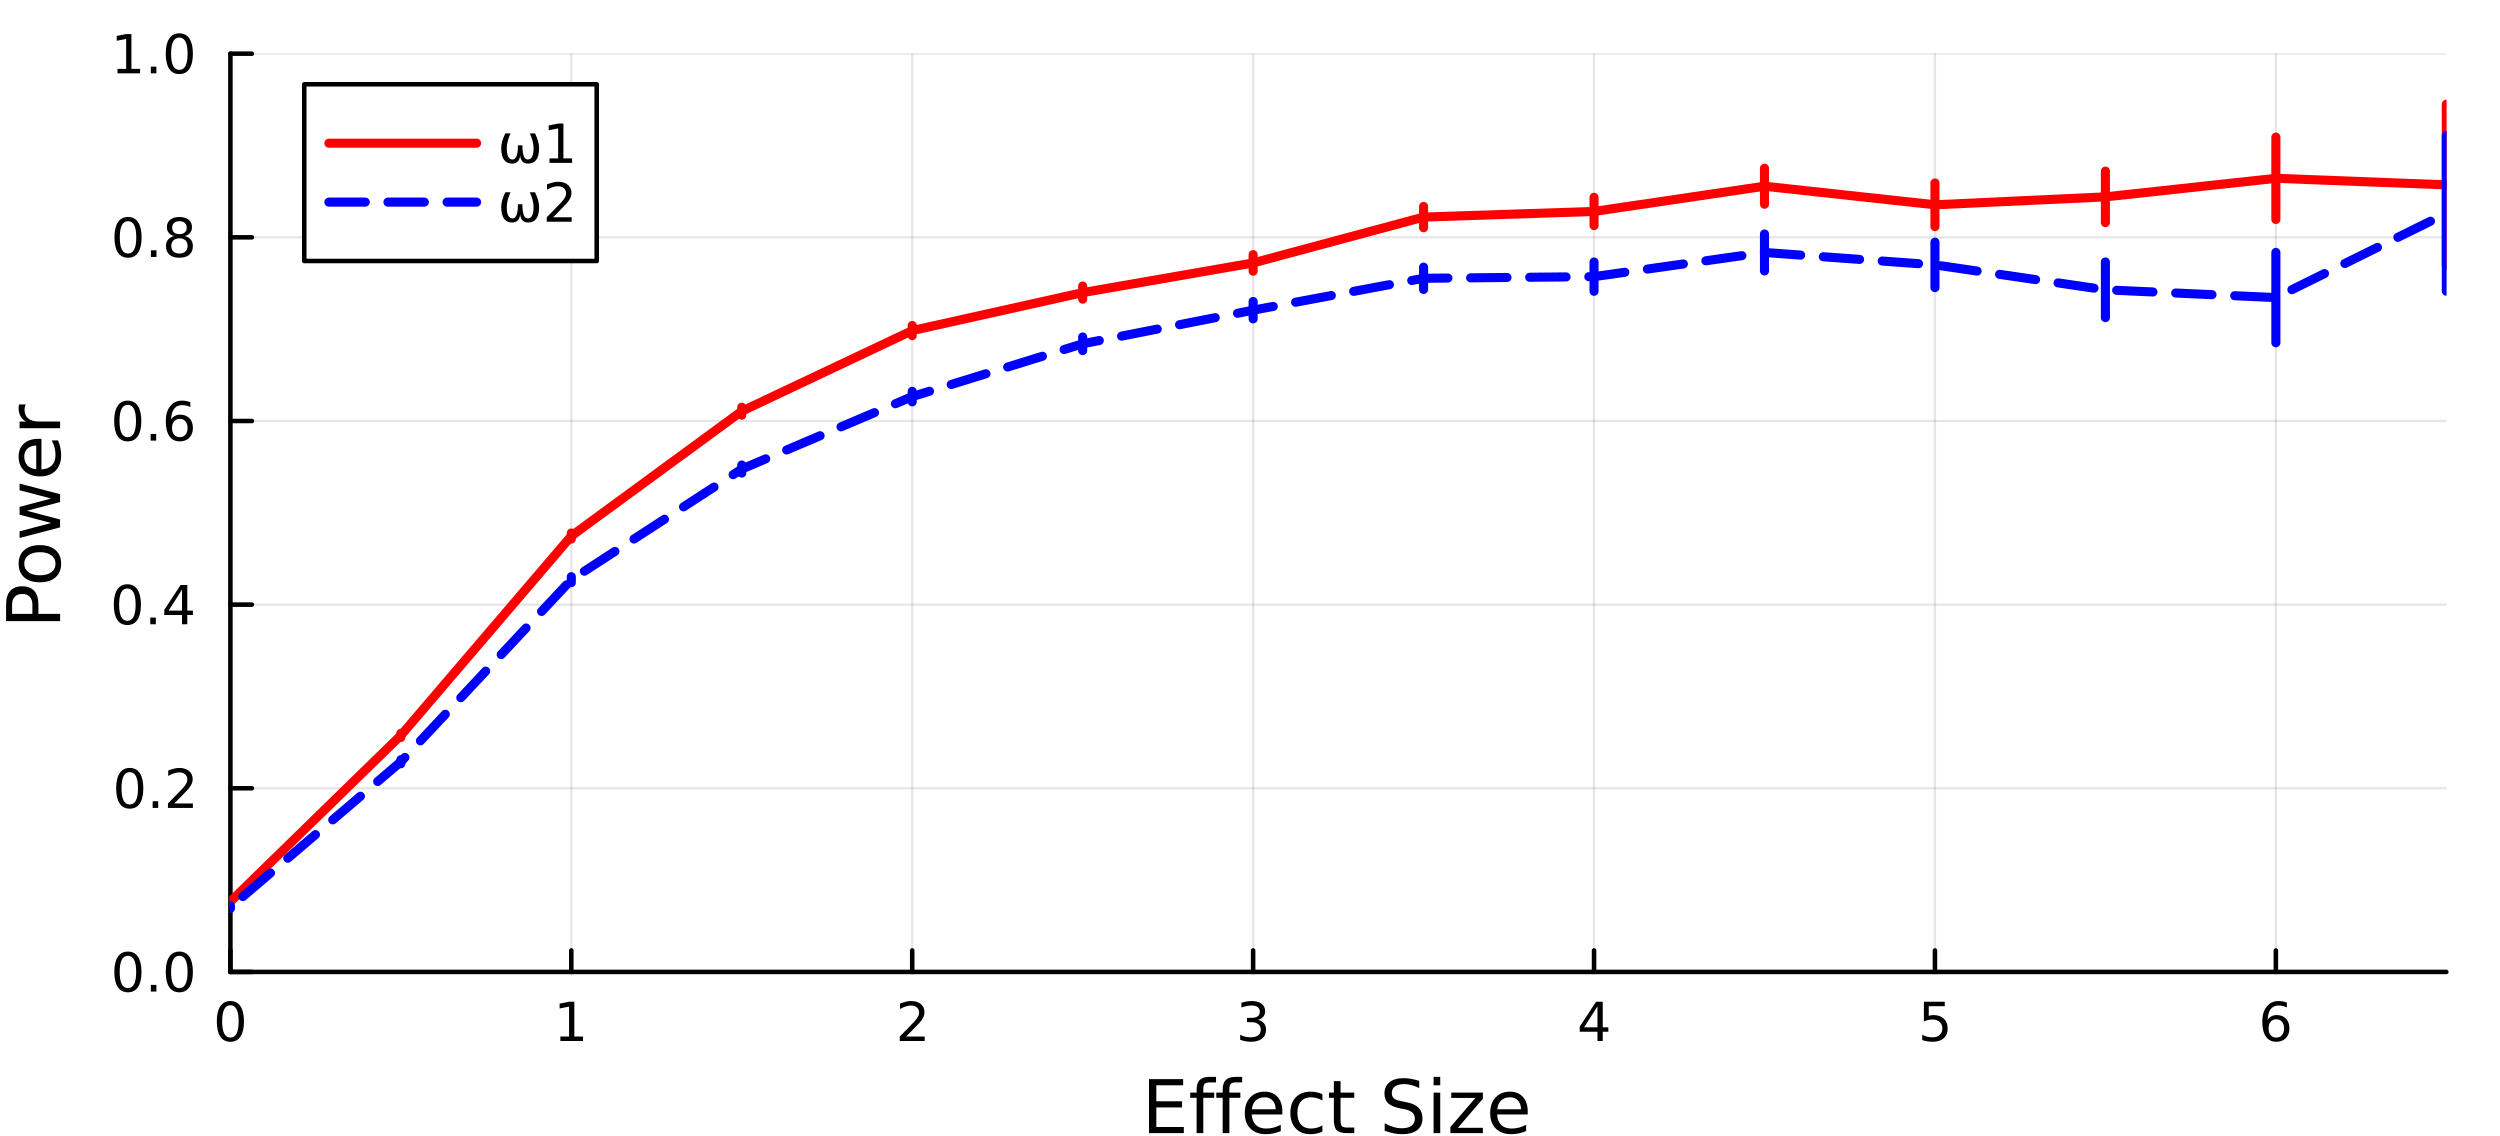 <?xml version="1.0" encoding="utf-8"?>
<svg xmlns="http://www.w3.org/2000/svg" xmlns:xlink="http://www.w3.org/1999/xlink" width="550" height="250" viewBox="0 0 2200 1000">
<rect x="0" y="0" width="2200" height="1000" fill="#333333" stroke="none"/>
<defs>
  <clipPath id="clip600">
    <rect x="0" y="0" width="2200" height="1000"/>
  </clipPath>
</defs>
<path clip-path="url(#clip600)" d="M0 1000 L2200 1000 L2200 0 L0 0  Z" fill="#ffffff" fill-rule="evenodd" fill-opacity="1"/>
<defs>
  <clipPath id="clip601">
    <rect x="440" y="0" width="1541" height="1000"/>
  </clipPath>
</defs>
<path clip-path="url(#clip600)" d="M202.746 855.296 L2152.76 855.296 L2152.76 47.244 L202.746 47.244  Z" fill="#ffffff" fill-rule="evenodd" fill-opacity="1"/>
<defs>
  <clipPath id="clip602">
    <rect x="202" y="47" width="1951" height="809"/>
  </clipPath>
</defs>
<polyline clip-path="url(#clip602)" style="stroke:#000000; stroke-linecap:round; stroke-linejoin:round; stroke-width:2; stroke-opacity:0.1; fill:none" points="202.746,855.296 202.746,47.244 "/>
<polyline clip-path="url(#clip602)" style="stroke:#000000; stroke-linecap:round; stroke-linejoin:round; stroke-width:2; stroke-opacity:0.1; fill:none" points="502.748,855.296 502.748,47.244 "/>
<polyline clip-path="url(#clip602)" style="stroke:#000000; stroke-linecap:round; stroke-linejoin:round; stroke-width:2; stroke-opacity:0.1; fill:none" points="802.749,855.296 802.749,47.244 "/>
<polyline clip-path="url(#clip602)" style="stroke:#000000; stroke-linecap:round; stroke-linejoin:round; stroke-width:2; stroke-opacity:0.1; fill:none" points="1102.75,855.296 1102.75,47.244 "/>
<polyline clip-path="url(#clip602)" style="stroke:#000000; stroke-linecap:round; stroke-linejoin:round; stroke-width:2; stroke-opacity:0.1; fill:none" points="1402.75,855.296 1402.75,47.244 "/>
<polyline clip-path="url(#clip602)" style="stroke:#000000; stroke-linecap:round; stroke-linejoin:round; stroke-width:2; stroke-opacity:0.1; fill:none" points="1702.75,855.296 1702.75,47.244 "/>
<polyline clip-path="url(#clip602)" style="stroke:#000000; stroke-linecap:round; stroke-linejoin:round; stroke-width:2; stroke-opacity:0.1; fill:none" points="2002.76,855.296 2002.76,47.244 "/>
<polyline clip-path="url(#clip600)" style="stroke:#000000; stroke-linecap:round; stroke-linejoin:round; stroke-width:4; stroke-opacity:1; fill:none" points="202.746,855.296 2152.76,855.296 "/>
<polyline clip-path="url(#clip600)" style="stroke:#000000; stroke-linecap:round; stroke-linejoin:round; stroke-width:4; stroke-opacity:1; fill:none" points="202.746,855.296 202.746,836.399 "/>
<polyline clip-path="url(#clip600)" style="stroke:#000000; stroke-linecap:round; stroke-linejoin:round; stroke-width:4; stroke-opacity:1; fill:none" points="502.748,855.296 502.748,836.399 "/>
<polyline clip-path="url(#clip600)" style="stroke:#000000; stroke-linecap:round; stroke-linejoin:round; stroke-width:4; stroke-opacity:1; fill:none" points="802.749,855.296 802.749,836.399 "/>
<polyline clip-path="url(#clip600)" style="stroke:#000000; stroke-linecap:round; stroke-linejoin:round; stroke-width:4; stroke-opacity:1; fill:none" points="1102.75,855.296 1102.75,836.399 "/>
<polyline clip-path="url(#clip600)" style="stroke:#000000; stroke-linecap:round; stroke-linejoin:round; stroke-width:4; stroke-opacity:1; fill:none" points="1402.75,855.296 1402.75,836.399 "/>
<polyline clip-path="url(#clip600)" style="stroke:#000000; stroke-linecap:round; stroke-linejoin:round; stroke-width:4; stroke-opacity:1; fill:none" points="1702.75,855.296 1702.75,836.399 "/>
<polyline clip-path="url(#clip600)" style="stroke:#000000; stroke-linecap:round; stroke-linejoin:round; stroke-width:4; stroke-opacity:1; fill:none" points="2002.76,855.296 2002.76,836.399 "/>
<path clip-path="url(#clip600)" d="M202.746 884.615 Q199.135 884.615 197.306 888.18 Q195.501 891.721 195.501 898.851 Q195.501 905.957 197.306 909.522 Q199.135 913.064 202.746 913.064 Q206.381 913.064 208.186 909.522 Q210.015 905.957 210.015 898.851 Q210.015 891.721 208.186 888.18 Q206.381 884.615 202.746 884.615 M202.746 880.911 Q208.556 880.911 211.612 885.518 Q214.691 890.101 214.691 898.851 Q214.691 907.578 211.612 912.184 Q208.556 916.767 202.746 916.767 Q196.936 916.767 193.857 912.184 Q190.802 907.578 190.802 898.851 Q190.802 890.101 193.857 885.518 Q196.936 880.911 202.746 880.911 Z" fill="#000000" fill-rule="nonzero" fill-opacity="1" /><path clip-path="url(#clip600)" d="M493.13 912.161 L500.769 912.161 L500.769 885.795 L492.458 887.462 L492.458 883.203 L500.722 881.536 L505.398 881.536 L505.398 912.161 L513.037 912.161 L513.037 916.096 L493.13 916.096 L493.13 912.161 Z" fill="#000000" fill-rule="nonzero" fill-opacity="1" /><path clip-path="url(#clip600)" d="M797.402 912.161 L813.721 912.161 L813.721 916.096 L791.777 916.096 L791.777 912.161 Q794.439 909.406 799.022 904.777 Q803.629 900.124 804.809 898.781 Q807.055 896.258 807.934 894.522 Q808.837 892.763 808.837 891.073 Q808.837 888.319 806.893 886.582 Q804.971 884.846 801.87 884.846 Q799.671 884.846 797.217 885.61 Q794.786 886.374 792.009 887.925 L792.009 883.203 Q794.833 882.069 797.286 881.49 Q799.74 880.911 801.777 880.911 Q807.147 880.911 810.342 883.596 Q813.536 886.282 813.536 890.772 Q813.536 892.902 812.726 894.823 Q811.939 896.721 809.833 899.314 Q809.254 899.985 806.152 903.203 Q803.05 906.397 797.402 912.161 Z" fill="#000000" fill-rule="nonzero" fill-opacity="1" /><path clip-path="url(#clip600)" d="M1107 897.462 Q1110.35 898.18 1112.23 900.448 Q1114.13 902.717 1114.13 906.05 Q1114.13 911.166 1110.61 913.967 Q1107.09 916.767 1100.61 916.767 Q1098.43 916.767 1096.12 916.328 Q1093.83 915.911 1091.37 915.055 L1091.37 910.541 Q1093.32 911.675 1095.63 912.254 Q1097.95 912.832 1100.47 912.832 Q1104.87 912.832 1107.16 911.096 Q1109.48 909.36 1109.48 906.05 Q1109.48 902.994 1107.32 901.281 Q1105.19 899.545 1101.37 899.545 L1097.35 899.545 L1097.35 895.703 L1101.56 895.703 Q1105.01 895.703 1106.84 894.337 Q1108.67 892.948 1108.67 890.356 Q1108.67 887.694 1106.77 886.282 Q1104.89 884.846 1101.37 884.846 Q1099.45 884.846 1097.25 885.263 Q1095.05 885.68 1092.42 886.559 L1092.42 882.393 Q1095.08 881.652 1097.39 881.282 Q1099.73 880.911 1101.79 880.911 Q1107.11 880.911 1110.22 883.342 Q1113.32 885.749 1113.32 889.869 Q1113.32 892.74 1111.67 894.731 Q1110.03 896.698 1107 897.462 Z" fill="#000000" fill-rule="nonzero" fill-opacity="1" /><path clip-path="url(#clip600)" d="M1405.76 885.61 L1393.96 904.059 L1405.76 904.059 L1405.76 885.61 M1404.53 881.536 L1410.41 881.536 L1410.41 904.059 L1415.34 904.059 L1415.34 907.948 L1410.41 907.948 L1410.41 916.096 L1405.76 916.096 L1405.76 907.948 L1390.16 907.948 L1390.16 903.434 L1404.53 881.536 Z" fill="#000000" fill-rule="nonzero" fill-opacity="1" /><path clip-path="url(#clip600)" d="M1693.03 881.536 L1711.39 881.536 L1711.39 885.471 L1697.31 885.471 L1697.31 893.944 Q1698.33 893.596 1699.35 893.434 Q1700.37 893.249 1701.39 893.249 Q1707.17 893.249 1710.55 896.42 Q1713.93 899.592 1713.93 905.008 Q1713.93 910.587 1710.46 913.689 Q1706.99 916.767 1700.67 916.767 Q1698.49 916.767 1696.23 916.397 Q1693.98 916.027 1691.57 915.286 L1691.57 910.587 Q1693.66 911.721 1695.88 912.277 Q1698.1 912.832 1700.58 912.832 Q1704.58 912.832 1706.92 910.726 Q1709.26 908.619 1709.26 905.008 Q1709.26 901.397 1706.92 899.291 Q1704.58 897.184 1700.58 897.184 Q1698.7 897.184 1696.83 897.601 Q1694.98 898.018 1693.03 898.897 L1693.03 881.536 Z" fill="#000000" fill-rule="nonzero" fill-opacity="1" /><path clip-path="url(#clip600)" d="M2003.16 896.953 Q2000.01 896.953 1998.16 899.106 Q1996.33 901.258 1996.33 905.008 Q1996.33 908.735 1998.16 910.911 Q2000.01 913.064 2003.16 913.064 Q2006.31 913.064 2008.14 910.911 Q2009.99 908.735 2009.99 905.008 Q2009.99 901.258 2008.14 899.106 Q2006.31 896.953 2003.16 896.953 M2012.44 882.3 L2012.44 886.559 Q2010.68 885.726 2008.88 885.286 Q2007.1 884.846 2005.34 884.846 Q2000.71 884.846 1998.25 887.971 Q1995.82 891.096 1995.48 897.416 Q1996.84 895.402 1998.9 894.337 Q2000.96 893.249 2003.44 893.249 Q2008.65 893.249 2011.66 896.42 Q2014.69 899.569 2014.69 905.008 Q2014.69 910.332 2011.54 913.55 Q2008.39 916.767 2003.16 916.767 Q1997.16 916.767 1993.99 912.184 Q1990.82 907.578 1990.82 898.851 Q1990.82 890.657 1994.71 885.795 Q1998.6 880.911 2005.15 880.911 Q2006.91 880.911 2008.69 881.258 Q2010.5 881.606 2012.44 882.3 Z" fill="#000000" fill-rule="nonzero" fill-opacity="1" /><path clip-path="url(#clip600)" d="M1011.13 949.64 L1041.17 949.64 L1041.17 955.051 L1017.56 955.051 L1017.56 969.119 L1040.19 969.119 L1040.19 974.53 L1017.56 974.53 L1017.56 991.749 L1041.75 991.749 L1041.75 997.16 L1011.13 997.16 L1011.13 949.64 Z" fill="#000000" fill-rule="nonzero" fill-opacity="1" /><path clip-path="url(#clip600)" d="M1070.11 947.635 L1070.11 952.505 L1064.51 952.505 Q1061.35 952.505 1060.11 953.778 Q1058.9 955.051 1058.9 958.361 L1058.9 961.512 L1068.55 961.512 L1068.55 966.064 L1058.9 966.064 L1058.9 997.16 L1053.02 997.16 L1053.02 966.064 L1047.41 966.064 L1047.41 961.512 L1053.02 961.512 L1053.02 959.03 Q1053.02 953.078 1055.78 950.372 Q1058.55 947.635 1064.57 947.635 L1070.11 947.635 Z" fill="#000000" fill-rule="nonzero" fill-opacity="1" /><path clip-path="url(#clip600)" d="M1093.06 947.635 L1093.06 952.505 L1087.45 952.505 Q1084.3 952.505 1083.06 953.778 Q1081.85 955.051 1081.85 958.361 L1081.85 961.512 L1091.5 961.512 L1091.5 966.064 L1081.85 966.064 L1081.85 997.16 L1075.96 997.16 L1075.96 966.064 L1070.36 966.064 L1070.36 961.512 L1075.96 961.512 L1075.96 959.03 Q1075.96 953.078 1078.73 950.372 Q1081.5 947.635 1087.52 947.635 L1093.06 947.635 Z" fill="#000000" fill-rule="nonzero" fill-opacity="1" /><path clip-path="url(#clip600)" d="M1128.45 977.872 L1128.45 980.737 L1101.52 980.737 Q1101.9 986.784 1105.15 989.967 Q1108.43 993.118 1114.25 993.118 Q1117.63 993.118 1120.78 992.29 Q1123.96 991.463 1127.08 989.808 L1127.08 995.346 Q1123.93 996.683 1120.62 997.383 Q1117.31 998.083 1113.9 998.083 Q1105.37 998.083 1100.38 993.118 Q1095.41 988.153 1095.41 979.686 Q1095.41 970.933 1100.12 965.809 Q1104.86 960.653 1112.88 960.653 Q1120.08 960.653 1124.25 965.3 Q1128.45 969.915 1128.45 977.872 M1122.59 976.153 Q1122.53 971.347 1119.89 968.483 Q1117.28 965.618 1112.95 965.618 Q1108.05 965.618 1105.09 968.387 Q1102.16 971.156 1101.71 976.185 L1122.59 976.153 Z" fill="#000000" fill-rule="nonzero" fill-opacity="1" /><path clip-path="url(#clip600)" d="M1163.71 962.881 L1163.71 968.355 Q1161.23 966.987 1158.72 966.318 Q1156.23 965.618 1153.69 965.618 Q1147.99 965.618 1144.84 969.247 Q1141.69 972.843 1141.69 979.368 Q1141.69 985.893 1144.84 989.521 Q1147.99 993.118 1153.69 993.118 Q1156.23 993.118 1158.72 992.45 Q1161.23 991.749 1163.71 990.381 L1163.71 995.792 Q1161.26 996.937 1158.62 997.51 Q1156.01 998.083 1153.05 998.083 Q1145 998.083 1140.26 993.022 Q1135.51 987.962 1135.51 979.368 Q1135.51 970.647 1140.29 965.65 Q1145.1 960.653 1153.43 960.653 Q1156.14 960.653 1158.72 961.226 Q1161.3 961.767 1163.71 962.881 Z" fill="#000000" fill-rule="nonzero" fill-opacity="1" /><path clip-path="url(#clip600)" d="M1179.69 951.391 L1179.69 961.512 L1191.76 961.512 L1191.76 966.064 L1179.69 966.064 L1179.69 985.415 Q1179.69 989.776 1180.87 991.017 Q1182.08 992.259 1185.74 992.259 L1191.76 992.259 L1191.76 997.16 L1185.74 997.16 Q1178.96 997.16 1176.38 994.646 Q1173.8 992.099 1173.8 985.415 L1173.8 966.064 L1169.51 966.064 L1169.51 961.512 L1173.8 961.512 L1173.8 951.391 L1179.69 951.391 Z" fill="#000000" fill-rule="nonzero" fill-opacity="1" /><path clip-path="url(#clip600)" d="M1248.92 951.2 L1248.92 957.47 Q1245.26 955.719 1242.01 954.86 Q1238.77 954.001 1235.74 954.001 Q1230.49 954.001 1227.63 956.038 Q1224.79 958.075 1224.79 961.831 Q1224.79 964.982 1226.67 966.605 Q1228.58 968.196 1233.86 969.183 L1237.75 969.979 Q1244.94 971.347 1248.35 974.817 Q1251.78 978.254 1251.78 984.047 Q1251.78 990.954 1247.14 994.518 Q1242.52 998.083 1233.58 998.083 Q1230.2 998.083 1226.39 997.319 Q1222.6 996.555 1218.52 995.06 L1218.52 988.439 Q1222.44 990.635 1226.19 991.749 Q1229.95 992.863 1233.58 992.863 Q1239.08 992.863 1242.08 990.699 Q1245.07 988.535 1245.07 984.524 Q1245.07 981.023 1242.9 979.05 Q1240.77 977.076 1235.87 976.09 L1231.96 975.326 Q1224.76 973.894 1221.55 970.838 Q1218.33 967.782 1218.33 962.34 Q1218.33 956.038 1222.76 952.409 Q1227.21 948.781 1235.01 948.781 Q1238.35 948.781 1241.82 949.386 Q1245.29 949.99 1248.92 951.2 Z" fill="#000000" fill-rule="nonzero" fill-opacity="1" /><path clip-path="url(#clip600)" d="M1261.56 961.512 L1267.41 961.512 L1267.41 997.16 L1261.56 997.16 L1261.56 961.512 M1261.56 947.635 L1267.41 947.635 L1267.41 955.051 L1261.56 955.051 L1261.56 947.635 Z" fill="#000000" fill-rule="nonzero" fill-opacity="1" /><path clip-path="url(#clip600)" d="M1277.12 961.512 L1304.94 961.512 L1304.94 966.859 L1282.91 992.481 L1304.94 992.481 L1304.94 997.16 L1276.32 997.16 L1276.32 991.813 L1298.35 966.191 L1277.12 966.191 L1277.12 961.512 Z" fill="#000000" fill-rule="nonzero" fill-opacity="1" /><path clip-path="url(#clip600)" d="M1344.37 977.872 L1344.37 980.737 L1317.45 980.737 Q1317.83 986.784 1321.07 989.967 Q1324.35 993.118 1330.18 993.118 Q1333.55 993.118 1336.7 992.29 Q1339.89 991.463 1343 989.808 L1343 995.346 Q1339.85 996.683 1336.54 997.383 Q1333.23 998.083 1329.83 998.083 Q1321.3 998.083 1316.3 993.118 Q1311.34 988.153 1311.34 979.686 Q1311.34 970.933 1316.05 965.809 Q1320.79 960.653 1328.81 960.653 Q1336 960.653 1340.17 965.3 Q1344.37 969.915 1344.37 977.872 M1338.52 976.153 Q1338.45 971.347 1335.81 968.483 Q1333.2 965.618 1328.87 965.618 Q1323.97 965.618 1321.01 968.387 Q1318.08 971.156 1317.64 976.185 L1338.52 976.153 Z" fill="#000000" fill-rule="nonzero" fill-opacity="1" /><polyline clip-path="url(#clip602)" style="stroke:#000000; stroke-linecap:round; stroke-linejoin:round; stroke-width:2; stroke-opacity:0.1; fill:none" points="202.746,855.296 2152.76,855.296 "/>
<polyline clip-path="url(#clip602)" style="stroke:#000000; stroke-linecap:round; stroke-linejoin:round; stroke-width:2; stroke-opacity:0.1; fill:none" points="202.746,693.686 2152.76,693.686 "/>
<polyline clip-path="url(#clip602)" style="stroke:#000000; stroke-linecap:round; stroke-linejoin:round; stroke-width:2; stroke-opacity:0.1; fill:none" points="202.746,532.075 2152.76,532.075 "/>
<polyline clip-path="url(#clip602)" style="stroke:#000000; stroke-linecap:round; stroke-linejoin:round; stroke-width:2; stroke-opacity:0.1; fill:none" points="202.746,370.465 2152.76,370.465 "/>
<polyline clip-path="url(#clip602)" style="stroke:#000000; stroke-linecap:round; stroke-linejoin:round; stroke-width:2; stroke-opacity:0.1; fill:none" points="202.746,208.855 2152.76,208.855 "/>
<polyline clip-path="url(#clip602)" style="stroke:#000000; stroke-linecap:round; stroke-linejoin:round; stroke-width:2; stroke-opacity:0.1; fill:none" points="202.746,47.244 2152.76,47.244 "/>
<polyline clip-path="url(#clip600)" style="stroke:#000000; stroke-linecap:round; stroke-linejoin:round; stroke-width:4; stroke-opacity:1; fill:none" points="202.746,855.296 202.746,47.244 "/>
<polyline clip-path="url(#clip600)" style="stroke:#000000; stroke-linecap:round; stroke-linejoin:round; stroke-width:4; stroke-opacity:1; fill:none" points="202.746,855.296 221.644,855.296 "/>
<polyline clip-path="url(#clip600)" style="stroke:#000000; stroke-linecap:round; stroke-linejoin:round; stroke-width:4; stroke-opacity:1; fill:none" points="202.746,693.686 221.644,693.686 "/>
<polyline clip-path="url(#clip600)" style="stroke:#000000; stroke-linecap:round; stroke-linejoin:round; stroke-width:4; stroke-opacity:1; fill:none" points="202.746,532.075 221.644,532.075 "/>
<polyline clip-path="url(#clip600)" style="stroke:#000000; stroke-linecap:round; stroke-linejoin:round; stroke-width:4; stroke-opacity:1; fill:none" points="202.746,370.465 221.644,370.465 "/>
<polyline clip-path="url(#clip600)" style="stroke:#000000; stroke-linecap:round; stroke-linejoin:round; stroke-width:4; stroke-opacity:1; fill:none" points="202.746,208.855 221.644,208.855 "/>
<polyline clip-path="url(#clip600)" style="stroke:#000000; stroke-linecap:round; stroke-linejoin:round; stroke-width:4; stroke-opacity:1; fill:none" points="202.746,47.244 221.644,47.244 "/>
<path clip-path="url(#clip600)" d="M112.571 841.095 Q108.96 841.095 107.131 844.66 Q105.325 848.201 105.325 855.331 Q105.325 862.437 107.131 866.002 Q108.96 869.544 112.571 869.544 Q116.205 869.544 118.01 866.002 Q119.839 862.437 119.839 855.331 Q119.839 848.201 118.01 844.66 Q116.205 841.095 112.571 841.095 M112.571 837.391 Q118.381 837.391 121.436 841.998 Q124.515 846.581 124.515 855.331 Q124.515 864.058 121.436 868.664 Q118.381 873.247 112.571 873.247 Q106.76 873.247 103.682 868.664 Q100.626 864.058 100.626 855.331 Q100.626 846.581 103.682 841.998 Q106.76 837.391 112.571 837.391 Z" fill="#000000" fill-rule="nonzero" fill-opacity="1" /><path clip-path="url(#clip600)" d="M132.733 866.697 L137.617 866.697 L137.617 872.576 L132.733 872.576 L132.733 866.697 Z" fill="#000000" fill-rule="nonzero" fill-opacity="1" /><path clip-path="url(#clip600)" d="M157.802 841.095 Q154.191 841.095 152.362 844.66 Q150.557 848.201 150.557 855.331 Q150.557 862.437 152.362 866.002 Q154.191 869.544 157.802 869.544 Q161.436 869.544 163.242 866.002 Q165.07 862.437 165.07 855.331 Q165.07 848.201 163.242 844.66 Q161.436 841.095 157.802 841.095 M157.802 837.391 Q163.612 837.391 166.668 841.998 Q169.746 846.581 169.746 855.331 Q169.746 864.058 166.668 868.664 Q163.612 873.247 157.802 873.247 Q151.992 873.247 148.913 868.664 Q145.858 864.058 145.858 855.331 Q145.858 846.581 148.913 841.998 Q151.992 837.391 157.802 837.391 Z" fill="#000000" fill-rule="nonzero" fill-opacity="1" /><path clip-path="url(#clip600)" d="M114.168 679.484 Q110.557 679.484 108.728 683.049 Q106.923 686.591 106.923 693.721 Q106.923 700.827 108.728 704.392 Q110.557 707.933 114.168 707.933 Q117.802 707.933 119.608 704.392 Q121.436 700.827 121.436 693.721 Q121.436 686.591 119.608 683.049 Q117.802 679.484 114.168 679.484 M114.168 675.781 Q119.978 675.781 123.034 680.387 Q126.112 684.971 126.112 693.721 Q126.112 702.447 123.034 707.054 Q119.978 711.637 114.168 711.637 Q108.358 711.637 105.279 707.054 Q102.223 702.447 102.223 693.721 Q102.223 684.971 105.279 680.387 Q108.358 675.781 114.168 675.781 Z" fill="#000000" fill-rule="nonzero" fill-opacity="1" /><path clip-path="url(#clip600)" d="M134.33 705.086 L139.214 705.086 L139.214 710.966 L134.33 710.966 L134.33 705.086 Z" fill="#000000" fill-rule="nonzero" fill-opacity="1" /><path clip-path="url(#clip600)" d="M153.427 707.031 L169.746 707.031 L169.746 710.966 L147.802 710.966 L147.802 707.031 Q150.464 704.276 155.047 699.646 Q159.654 694.994 160.834 693.651 Q163.08 691.128 163.959 689.392 Q164.862 687.633 164.862 685.943 Q164.862 683.188 162.918 681.452 Q160.996 679.716 157.894 679.716 Q155.695 679.716 153.242 680.48 Q150.811 681.244 148.033 682.795 L148.033 678.072 Q150.857 676.938 153.311 676.359 Q155.765 675.781 157.802 675.781 Q163.172 675.781 166.367 678.466 Q169.561 681.151 169.561 685.642 Q169.561 687.771 168.751 689.693 Q167.964 691.591 165.857 694.183 Q165.279 694.855 162.177 698.072 Q159.075 701.267 153.427 707.031 Z" fill="#000000" fill-rule="nonzero" fill-opacity="1" /><path clip-path="url(#clip600)" d="M112.085 517.874 Q108.473 517.874 106.645 521.439 Q104.839 524.98 104.839 532.11 Q104.839 539.217 106.645 542.781 Q108.473 546.323 112.085 546.323 Q115.719 546.323 117.524 542.781 Q119.353 539.217 119.353 532.11 Q119.353 524.98 117.524 521.439 Q115.719 517.874 112.085 517.874 M112.085 514.17 Q117.895 514.17 120.95 518.777 Q124.029 523.36 124.029 532.11 Q124.029 540.837 120.95 545.443 Q117.895 550.027 112.085 550.027 Q106.274 550.027 103.196 545.443 Q100.14 540.837 100.14 532.11 Q100.14 523.36 103.196 518.777 Q106.274 514.17 112.085 514.17 Z" fill="#000000" fill-rule="nonzero" fill-opacity="1" /><path clip-path="url(#clip600)" d="M132.246 543.476 L137.131 543.476 L137.131 549.355 L132.246 549.355 L132.246 543.476 Z" fill="#000000" fill-rule="nonzero" fill-opacity="1" /><path clip-path="url(#clip600)" d="M160.163 518.869 L148.357 537.318 L160.163 537.318 L160.163 518.869 M158.936 514.795 L164.816 514.795 L164.816 537.318 L169.746 537.318 L169.746 541.207 L164.816 541.207 L164.816 549.355 L160.163 549.355 L160.163 541.207 L144.561 541.207 L144.561 536.693 L158.936 514.795 Z" fill="#000000" fill-rule="nonzero" fill-opacity="1" /><path clip-path="url(#clip600)" d="M112.409 356.264 Q108.798 356.264 106.969 359.828 Q105.163 363.37 105.163 370.5 Q105.163 377.606 106.969 381.171 Q108.798 384.713 112.409 384.713 Q116.043 384.713 117.848 381.171 Q119.677 377.606 119.677 370.5 Q119.677 363.37 117.848 359.828 Q116.043 356.264 112.409 356.264 M112.409 352.56 Q118.219 352.56 121.274 357.166 Q124.353 361.75 124.353 370.5 Q124.353 379.226 121.274 383.833 Q118.219 388.416 112.409 388.416 Q106.598 388.416 103.52 383.833 Q100.464 379.226 100.464 370.5 Q100.464 361.75 103.52 357.166 Q106.598 352.56 112.409 352.56 Z" fill="#000000" fill-rule="nonzero" fill-opacity="1" /><path clip-path="url(#clip600)" d="M132.571 381.865 L137.455 381.865 L137.455 387.745 L132.571 387.745 L132.571 381.865 Z" fill="#000000" fill-rule="nonzero" fill-opacity="1" /><path clip-path="url(#clip600)" d="M158.219 368.602 Q155.07 368.602 153.219 370.754 Q151.39 372.907 151.39 376.657 Q151.39 380.384 153.219 382.56 Q155.07 384.713 158.219 384.713 Q161.367 384.713 163.195 382.56 Q165.047 380.384 165.047 376.657 Q165.047 372.907 163.195 370.754 Q161.367 368.602 158.219 368.602 M167.501 353.949 L167.501 358.208 Q165.742 357.375 163.936 356.935 Q162.154 356.495 160.394 356.495 Q155.765 356.495 153.311 359.62 Q150.881 362.745 150.533 369.064 Q151.899 367.051 153.959 365.986 Q156.019 364.898 158.496 364.898 Q163.705 364.898 166.714 368.069 Q169.746 371.217 169.746 376.657 Q169.746 381.981 166.598 385.199 Q163.45 388.416 158.219 388.416 Q152.223 388.416 149.052 383.833 Q145.881 379.226 145.881 370.5 Q145.881 362.305 149.77 357.444 Q153.658 352.56 160.209 352.56 Q161.969 352.56 163.751 352.907 Q165.556 353.254 167.501 353.949 Z" fill="#000000" fill-rule="nonzero" fill-opacity="1" /><path clip-path="url(#clip600)" d="M112.663 194.653 Q109.052 194.653 107.223 198.218 Q105.418 201.76 105.418 208.889 Q105.418 215.996 107.223 219.56 Q109.052 223.102 112.663 223.102 Q116.297 223.102 118.103 219.56 Q119.932 215.996 119.932 208.889 Q119.932 201.76 118.103 198.218 Q116.297 194.653 112.663 194.653 M112.663 190.95 Q118.473 190.95 121.529 195.556 Q124.608 200.139 124.608 208.889 Q124.608 217.616 121.529 222.223 Q118.473 226.806 112.663 226.806 Q106.853 226.806 103.774 222.223 Q100.719 217.616 100.719 208.889 Q100.719 200.139 103.774 195.556 Q106.853 190.95 112.663 190.95 Z" fill="#000000" fill-rule="nonzero" fill-opacity="1" /><path clip-path="url(#clip600)" d="M132.825 220.255 L137.709 220.255 L137.709 226.135 L132.825 226.135 L132.825 220.255 Z" fill="#000000" fill-rule="nonzero" fill-opacity="1" /><path clip-path="url(#clip600)" d="M157.894 209.723 Q154.561 209.723 152.64 211.505 Q150.742 213.287 150.742 216.412 Q150.742 219.537 152.64 221.32 Q154.561 223.102 157.894 223.102 Q161.228 223.102 163.149 221.32 Q165.07 219.514 165.07 216.412 Q165.07 213.287 163.149 211.505 Q161.251 209.723 157.894 209.723 M153.219 207.732 Q150.209 206.991 148.52 204.931 Q146.853 202.871 146.853 199.908 Q146.853 195.764 149.793 193.357 Q152.756 190.95 157.894 190.95 Q163.056 190.95 165.996 193.357 Q168.936 195.764 168.936 199.908 Q168.936 202.871 167.246 204.931 Q165.58 206.991 162.594 207.732 Q165.973 208.519 167.848 210.811 Q169.746 213.102 169.746 216.412 Q169.746 221.435 166.668 224.121 Q163.612 226.806 157.894 226.806 Q152.177 226.806 149.098 224.121 Q146.043 221.435 146.043 216.412 Q146.043 213.102 147.941 210.811 Q149.839 208.519 153.219 207.732 M151.506 200.348 Q151.506 203.033 153.172 204.537 Q154.862 206.042 157.894 206.042 Q160.904 206.042 162.594 204.537 Q164.306 203.033 164.306 200.348 Q164.306 197.662 162.594 196.158 Q160.904 194.653 157.894 194.653 Q154.862 194.653 153.172 196.158 Q151.506 197.662 151.506 200.348 Z" fill="#000000" fill-rule="nonzero" fill-opacity="1" /><path clip-path="url(#clip600)" d="M103.381 60.589 L111.02 60.589 L111.02 34.223 L102.71 35.89 L102.71 31.631 L110.973 29.964 L115.649 29.964 L115.649 60.589 L123.288 60.589 L123.288 64.524 L103.381 64.524 L103.381 60.589 Z" fill="#000000" fill-rule="nonzero" fill-opacity="1" /><path clip-path="url(#clip600)" d="M132.733 58.645 L137.617 58.645 L137.617 64.524 L132.733 64.524 L132.733 58.645 Z" fill="#000000" fill-rule="nonzero" fill-opacity="1" /><path clip-path="url(#clip600)" d="M157.802 33.043 Q154.191 33.043 152.362 36.608 Q150.557 40.149 150.557 47.279 Q150.557 54.385 152.362 57.95 Q154.191 61.492 157.802 61.492 Q161.436 61.492 163.242 57.95 Q165.07 54.385 165.07 47.279 Q165.07 40.149 163.242 36.608 Q161.436 33.043 157.802 33.043 M157.802 29.339 Q163.612 29.339 166.668 33.946 Q169.746 38.529 169.746 47.279 Q169.746 56.006 166.668 60.612 Q163.612 65.195 157.802 65.195 Q151.992 65.195 148.913 60.612 Q145.858 56.006 145.858 47.279 Q145.858 38.529 148.913 33.946 Q151.992 29.339 157.802 29.339 Z" fill="#000000" fill-rule="nonzero" fill-opacity="1" /><path clip-path="url(#clip600)" d="M10.648 540.183 L28.503 540.183 L28.503 532.099 Q28.503 527.611 26.18 525.16 Q23.857 522.709 19.56 522.709 Q15.295 522.709 12.971 525.16 Q10.648 527.611 10.648 532.099 L10.648 540.183 M5.364 546.613 L5.364 532.099 Q5.364 524.11 8.993 520.036 Q12.589 515.93 19.56 515.93 Q26.594 515.93 30.19 520.036 Q33.787 524.11 33.787 532.099 L33.787 540.183 L52.884 540.183 L52.884 546.613 L5.364 546.613 Z" fill="#000000" fill-rule="nonzero" fill-opacity="1" /><path clip-path="url(#clip600)" d="M21.342 496.069 Q21.342 500.779 25.034 503.517 Q28.695 506.254 35.092 506.254 Q41.489 506.254 45.182 503.549 Q48.842 500.811 48.842 496.069 Q48.842 491.39 45.15 488.653 Q41.458 485.916 35.092 485.916 Q28.758 485.916 25.066 488.653 Q21.342 491.39 21.342 496.069 M16.377 496.069 Q16.377 488.43 21.342 484.069 Q26.307 479.709 35.092 479.709 Q43.845 479.709 48.842 484.069 Q53.807 488.43 53.807 496.069 Q53.807 503.739 48.842 508.1 Q43.845 512.429 35.092 512.429 Q26.307 512.429 21.342 508.1 Q16.377 503.739 16.377 496.069 Z" fill="#000000" fill-rule="nonzero" fill-opacity="1" /><path clip-path="url(#clip600)" d="M17.236 473.407 L17.236 467.55 L45.054 460.23 L17.236 452.941 L17.236 446.034 L45.054 438.714 L17.236 431.425 L17.236 425.569 L52.884 434.894 L52.884 441.801 L23.666 449.472 L52.884 457.174 L52.884 464.081 L17.236 473.407 Z" fill="#000000" fill-rule="nonzero" fill-opacity="1" /><path clip-path="url(#clip600)" d="M33.596 386.197 L36.461 386.197 L36.461 413.124 Q42.508 412.742 45.691 409.495 Q48.842 406.217 48.842 400.392 Q48.842 397.018 48.014 393.867 Q47.187 390.685 45.532 387.565 L51.07 387.565 Q52.407 390.716 53.107 394.027 Q53.807 397.337 53.807 400.742 Q53.807 409.272 48.842 414.269 Q43.877 419.235 35.41 419.235 Q26.657 419.235 21.533 414.524 Q16.377 409.782 16.377 401.761 Q16.377 394.568 21.024 390.398 Q25.639 386.197 33.596 386.197 M31.877 392.053 Q27.071 392.117 24.207 394.759 Q21.342 397.369 21.342 401.697 Q21.342 406.599 24.111 409.559 Q26.88 412.487 31.909 412.933 L31.877 392.053 Z" fill="#000000" fill-rule="nonzero" fill-opacity="1" /><path clip-path="url(#clip600)" d="M22.711 355.928 Q22.138 356.914 21.883 358.092 Q21.597 359.238 21.597 360.638 Q21.597 365.604 24.843 368.277 Q28.058 370.919 34.105 370.919 L52.884 370.919 L52.884 376.807 L17.236 376.807 L17.236 370.919 L22.774 370.919 Q19.528 369.073 17.968 366.113 Q16.377 363.153 16.377 358.92 Q16.377 358.315 16.472 357.583 Q16.536 356.851 16.695 355.96 L22.711 355.928 Z" fill="#000000" fill-rule="nonzero" fill-opacity="1" /><polyline clip-path="url(#clip602)" style="stroke:#ff0000; stroke-linecap:round; stroke-linejoin:round; stroke-width:8; stroke-opacity:1; fill:none" points="15.245,847.451 202.746,793.44 352.747,647.16 502.748,471.712 652.748,361.853 802.749,290.905 952.75,257.491 1102.75,231.367 1252.75,191.039 1402.75,186.055 1552.75,163.87 1702.75,180.215 1852.75,173.245 2002.76,156.908 2152.76,162.68 2500.76,301.203 "/>
<polyline clip-path="url(#clip602)" style="stroke:#ff0000; stroke-linecap:round; stroke-linejoin:round; stroke-width:8; stroke-opacity:1; fill:none" points="15.245,847.766 15.245,847.136 "/>
<polyline clip-path="url(#clip602)" style="stroke:#ff0000; stroke-linecap:round; stroke-linejoin:round; stroke-width:8; stroke-opacity:1; fill:none" points="202.746,794.516 202.746,792.363 "/>
<polyline clip-path="url(#clip602)" style="stroke:#ff0000; stroke-linecap:round; stroke-linejoin:round; stroke-width:8; stroke-opacity:1; fill:none" points="352.747,648.985 352.747,645.334 "/>
<polyline clip-path="url(#clip602)" style="stroke:#ff0000; stroke-linecap:round; stroke-linejoin:round; stroke-width:8; stroke-opacity:1; fill:none" points="502.748,474.373 502.748,469.051 "/>
<polyline clip-path="url(#clip602)" style="stroke:#ff0000; stroke-linecap:round; stroke-linejoin:round; stroke-width:8; stroke-opacity:1; fill:none" points="652.748,365.349 652.748,358.357 "/>
<polyline clip-path="url(#clip602)" style="stroke:#ff0000; stroke-linecap:round; stroke-linejoin:round; stroke-width:8; stroke-opacity:1; fill:none" points="802.749,295.386 802.749,286.425 "/>
<polyline clip-path="url(#clip602)" style="stroke:#ff0000; stroke-linecap:round; stroke-linejoin:round; stroke-width:8; stroke-opacity:1; fill:none" points="952.75,263.263 952.75,251.718 "/>
<polyline clip-path="url(#clip602)" style="stroke:#ff0000; stroke-linecap:round; stroke-linejoin:round; stroke-width:8; stroke-opacity:1; fill:none" points="1102.75,238.645 1102.75,224.088 "/>
<polyline clip-path="url(#clip602)" style="stroke:#ff0000; stroke-linecap:round; stroke-linejoin:round; stroke-width:8; stroke-opacity:1; fill:none" points="1252.75,200.406 1252.75,181.672 "/>
<polyline clip-path="url(#clip602)" style="stroke:#ff0000; stroke-linecap:round; stroke-linejoin:round; stroke-width:8; stroke-opacity:1; fill:none" points="1402.75,198.494 1402.75,173.617 "/>
<polyline clip-path="url(#clip602)" style="stroke:#ff0000; stroke-linecap:round; stroke-linejoin:round; stroke-width:8; stroke-opacity:1; fill:none" points="1552.75,179.712 1552.75,148.028 "/>
<polyline clip-path="url(#clip602)" style="stroke:#ff0000; stroke-linecap:round; stroke-linejoin:round; stroke-width:8; stroke-opacity:1; fill:none" points="1702.75,199.417 1702.75,161.012 "/>
<polyline clip-path="url(#clip602)" style="stroke:#ff0000; stroke-linecap:round; stroke-linejoin:round; stroke-width:8; stroke-opacity:1; fill:none" points="1852.75,195.92 1852.75,150.571 "/>
<polyline clip-path="url(#clip602)" style="stroke:#ff0000; stroke-linecap:round; stroke-linejoin:round; stroke-width:8; stroke-opacity:1; fill:none" points="2002.76,193.149 2002.76,120.668 "/>
<polyline clip-path="url(#clip602)" style="stroke:#ff0000; stroke-linecap:round; stroke-linejoin:round; stroke-width:8; stroke-opacity:1; fill:none" points="2152.76,233.66 2152.76,91.7 "/>
<polyline clip-path="url(#clip602)" style="stroke:#ff0000; stroke-linecap:round; stroke-linejoin:round; stroke-width:8; stroke-opacity:1; fill:none" points="2500.76,348.845 2500.76,253.562 "/>
<polyline clip-path="url(#clip602)" style="stroke:#0000ff; stroke-linecap:round; stroke-linejoin:round; stroke-width:8; stroke-opacity:1; fill:none" stroke-dasharray="32, 20" points="15.245,846.522 202.746,798.341 352.747,670.328 502.748,510.134 652.748,412.767 802.749,348.996 952.75,302.545 1102.75,272.962 1252.75,244.888 1402.75,243.444 1552.75,222.17 1702.75,233.096 1852.75,255.029 2002.76,261.883 2152.76,187.775 2500.76,225.866 "/>
<polyline clip-path="url(#clip602)" style="stroke:#0000ff; stroke-linecap:round; stroke-linejoin:round; stroke-width:8; stroke-opacity:1; fill:none" points="15.245,846.837 15.245,846.207 "/>
<polyline clip-path="url(#clip602)" style="stroke:#0000ff; stroke-linecap:round; stroke-linejoin:round; stroke-width:8; stroke-opacity:1; fill:none" points="202.746,799.408 202.746,797.274 "/>
<polyline clip-path="url(#clip602)" style="stroke:#0000ff; stroke-linecap:round; stroke-linejoin:round; stroke-width:8; stroke-opacity:1; fill:none" points="352.747,672.119 352.747,668.538 "/>
<polyline clip-path="url(#clip602)" style="stroke:#0000ff; stroke-linecap:round; stroke-linejoin:round; stroke-width:8; stroke-opacity:1; fill:none" points="502.748,512.774 502.748,507.495 "/>
<polyline clip-path="url(#clip602)" style="stroke:#0000ff; stroke-linecap:round; stroke-linejoin:round; stroke-width:8; stroke-opacity:1; fill:none" points="652.748,416.303 652.748,409.23 "/>
<polyline clip-path="url(#clip602)" style="stroke:#0000ff; stroke-linecap:round; stroke-linejoin:round; stroke-width:8; stroke-opacity:1; fill:none" points="802.749,353.613 802.749,344.378 "/>
<polyline clip-path="url(#clip602)" style="stroke:#0000ff; stroke-linecap:round; stroke-linejoin:round; stroke-width:8; stroke-opacity:1; fill:none" points="952.75,308.547 952.75,296.543 "/>
<polyline clip-path="url(#clip602)" style="stroke:#0000ff; stroke-linecap:round; stroke-linejoin:round; stroke-width:8; stroke-opacity:1; fill:none" points="1102.75,280.612 1102.75,265.312 "/>
<polyline clip-path="url(#clip602)" style="stroke:#0000ff; stroke-linecap:round; stroke-linejoin:round; stroke-width:8; stroke-opacity:1; fill:none" points="1252.75,254.709 1252.75,235.067 "/>
<polyline clip-path="url(#clip602)" style="stroke:#0000ff; stroke-linecap:round; stroke-linejoin:round; stroke-width:8; stroke-opacity:1; fill:none" points="1402.75,256.31 1402.75,230.577 "/>
<polyline clip-path="url(#clip602)" style="stroke:#0000ff; stroke-linecap:round; stroke-linejoin:round; stroke-width:8; stroke-opacity:1; fill:none" points="1552.75,238.449 1552.75,205.89 "/>
<polyline clip-path="url(#clip602)" style="stroke:#0000ff; stroke-linecap:round; stroke-linejoin:round; stroke-width:8; stroke-opacity:1; fill:none" points="1702.75,253.08 1702.75,213.112 "/>
<polyline clip-path="url(#clip602)" style="stroke:#0000ff; stroke-linecap:round; stroke-linejoin:round; stroke-width:8; stroke-opacity:1; fill:none" points="1852.75,279.524 1852.75,230.534 "/>
<polyline clip-path="url(#clip602)" style="stroke:#0000ff; stroke-linecap:round; stroke-linejoin:round; stroke-width:8; stroke-opacity:1; fill:none" points="2002.76,301.659 2002.76,222.107 "/>
<polyline clip-path="url(#clip602)" style="stroke:#0000ff; stroke-linecap:round; stroke-linejoin:round; stroke-width:8; stroke-opacity:1; fill:none" points="2152.76,256.237 2152.76,119.313 "/>
<polyline clip-path="url(#clip602)" style="stroke:#0000ff; stroke-linecap:round; stroke-linejoin:round; stroke-width:8; stroke-opacity:1; fill:none" points="2500.76,272.781 2500.76,178.951 "/>
<path clip-path="url(#clip600)" d="M267.747 229.699 L525.108 229.699 L525.108 74.179 L267.747 74.179  Z" fill="#ffffff" fill-rule="evenodd" fill-opacity="1"/>
<polyline clip-path="url(#clip600)" style="stroke:#000000; stroke-linecap:round; stroke-linejoin:round; stroke-width:4; stroke-opacity:1; fill:none" points="267.747,229.699 525.108,229.699 525.108,74.179 267.747,74.179 267.747,229.699 "/>
<polyline clip-path="url(#clip600)" style="stroke:#ff0000; stroke-linecap:round; stroke-linejoin:round; stroke-width:8; stroke-opacity:1; fill:none" points="289.413,126.019 419.414,126.019 "/>
<path clip-path="url(#clip600)" d="M450.687 143.97 Q441.081 143.97 441.081 130.221 Q441.081 124.781 444.669 117.373 L449.252 117.373 Q445.942 124.781 445.942 130.336 Q445.942 140.359 451.081 140.359 Q455.78 140.359 455.78 127.906 L459.715 127.906 Q459.715 140.359 464.414 140.359 Q469.553 140.359 469.553 130.336 Q469.553 124.781 466.243 117.373 L470.826 117.373 Q474.414 124.781 474.414 130.221 Q474.414 143.97 464.808 143.97 Q458.511 143.97 457.747 137.049 Q456.798 143.97 450.687 143.97 Z" fill="#000000" fill-rule="nonzero" fill-opacity="1" /><path clip-path="url(#clip600)" d="M483.534 139.364 L491.173 139.364 L491.173 112.998 L482.863 114.665 L482.863 110.406 L491.127 108.739 L495.803 108.739 L495.803 139.364 L503.442 139.364 L503.442 143.299 L483.534 143.299 L483.534 139.364 Z" fill="#000000" fill-rule="nonzero" fill-opacity="1" /><polyline clip-path="url(#clip600)" style="stroke:#0000ff; stroke-linecap:round; stroke-linejoin:round; stroke-width:8; stroke-opacity:1; fill:none" stroke-dasharray="32, 20" points="289.413,177.859 419.414,177.859 "/>
<path clip-path="url(#clip600)" d="M450.687 195.81 Q441.081 195.81 441.081 182.061 Q441.081 176.621 444.669 169.213 L449.252 169.213 Q445.942 176.621 445.942 182.176 Q445.942 192.199 451.081 192.199 Q455.78 192.199 455.78 179.746 L459.715 179.746 Q459.715 192.199 464.414 192.199 Q469.553 192.199 469.553 182.176 Q469.553 176.621 466.243 169.213 L470.826 169.213 Q474.414 176.621 474.414 182.061 Q474.414 195.81 464.808 195.81 Q458.511 195.81 457.747 188.889 Q456.798 195.81 450.687 195.81 Z" fill="#000000" fill-rule="nonzero" fill-opacity="1" /><path clip-path="url(#clip600)" d="M486.752 191.204 L503.071 191.204 L503.071 195.139 L481.127 195.139 L481.127 191.204 Q483.789 188.449 488.372 183.82 Q492.979 179.167 494.159 177.824 Q496.405 175.301 497.284 173.565 Q498.187 171.806 498.187 170.116 Q498.187 167.362 496.243 165.625 Q494.321 163.889 491.219 163.889 Q489.02 163.889 486.567 164.653 Q484.136 165.417 481.358 166.968 L481.358 162.246 Q484.182 161.112 486.636 160.533 Q489.09 159.954 491.127 159.954 Q496.497 159.954 499.692 162.639 Q502.886 165.325 502.886 169.815 Q502.886 171.945 502.076 173.866 Q501.289 175.764 499.182 178.357 Q498.604 179.028 495.502 182.246 Q492.4 185.44 486.752 191.204 Z" fill="#000000" fill-rule="nonzero" fill-opacity="1" /></svg>
